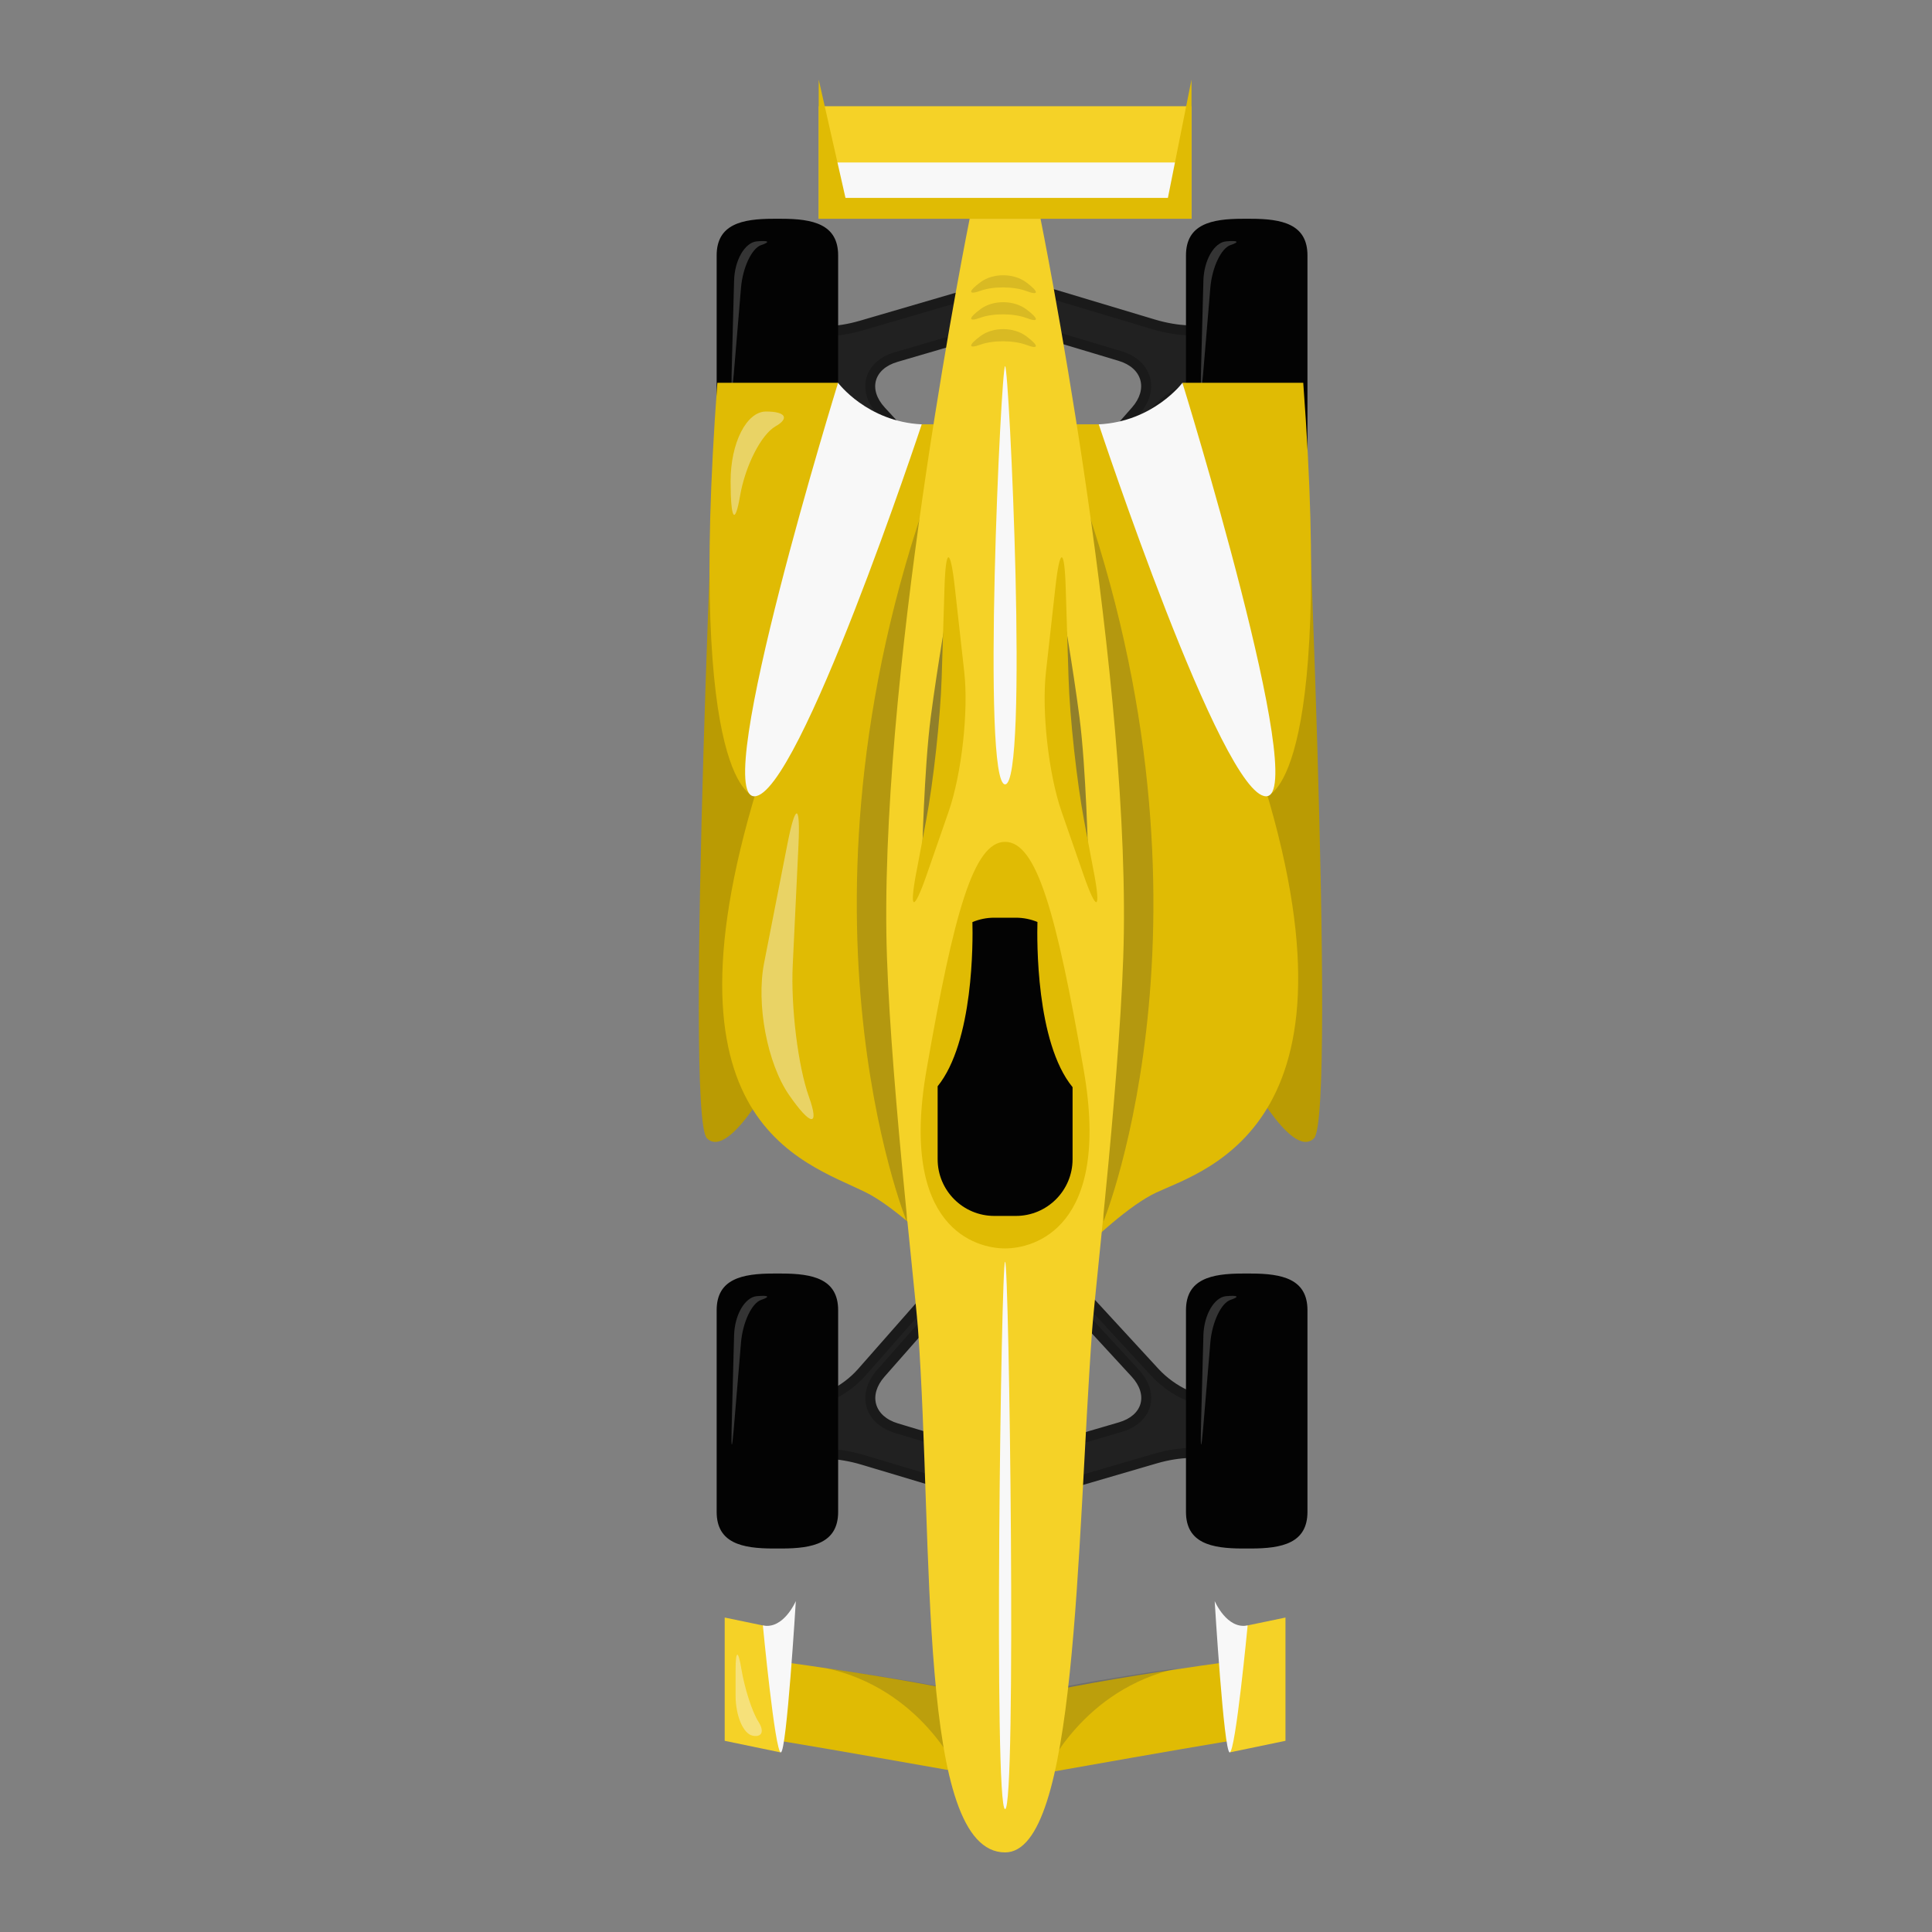 <svg width="147" height="147" viewBox="0 0 147 147" fill="none" xmlns="http://www.w3.org/2000/svg">
<rect x="0" y="0" width="147" height="147" fill="#808080" stroke="none"/>
<path d="M59.144 109.521C59.764 109.706 60.058 110.103 59.8 110.397C59.538 110.694 59.647 111.217 60.041 111.564C60.435 111.911 61.096 111.802 61.517 111.326C61.934 110.85 63.754 110.903 65.556 111.444L73.191 113.734C74.994 114.275 77.948 114.287 79.756 113.757L88.015 111.344C89.823 110.814 91.678 110.794 92.14 111.294C92.601 111.796 93.295 111.917 93.68 111.561C94.065 111.205 94.145 110.661 93.86 110.353C93.572 110.041 93.804 109.65 94.368 109.485C94.936 109.321 95.159 108.362 94.865 107.36C94.571 106.357 93.46 105.79 92.395 106.102C91.331 106.413 89.417 105.534 88.141 104.149L78.78 93.983C77.504 92.598 75.443 92.622 74.2 94.036L65.3 104.149C64.057 105.564 62.155 106.454 61.076 106.131C59.994 105.808 58.865 106.36 58.565 107.363C58.265 108.365 58.527 109.336 59.147 109.524L59.144 109.521ZM74.229 96.876C75.473 95.462 77.534 95.438 78.81 96.823L86.104 104.743C87.38 106.128 86.945 107.692 85.137 108.221L79.768 109.791C77.963 110.32 75.008 110.309 73.203 109.768L68.317 108.301C66.515 107.76 66.056 106.16 67.3 104.746L74.229 96.873L74.229 96.876Z" fill="#1A1A1A"/>
<path opacity="0.3" d="M76.508 93.718C77.149 93.718 77.754 93.995 78.216 94.498L87.577 104.664C88.803 105.996 90.584 106.925 91.913 106.925C92.16 106.925 92.392 106.893 92.604 106.831C92.728 106.795 92.857 106.775 92.984 106.775C93.522 106.775 93.992 107.104 94.13 107.572C94.315 108.201 94.201 108.654 94.115 108.765C93.539 108.945 93.136 109.306 93.01 109.765C92.907 110.138 92.998 110.526 93.263 110.832C93.257 110.867 93.233 110.935 93.16 111.003C93.157 111.003 93.142 111.006 93.122 111.006C93.022 111.006 92.851 110.947 92.698 110.779C92.322 110.371 91.655 110.171 90.655 110.171C89.788 110.171 88.773 110.326 87.797 110.612L79.539 113.025C78.748 113.258 77.678 113.384 76.525 113.384C75.373 113.384 74.215 113.246 73.409 113.005L65.774 110.715C64.768 110.412 63.695 110.238 62.834 110.238C61.908 110.238 61.287 110.429 60.943 110.82C60.826 110.956 60.685 111.003 60.602 111.003C60.576 111.003 60.552 110.997 60.544 110.988C60.476 110.929 60.441 110.867 60.429 110.826C60.644 110.544 60.711 110.194 60.614 109.856C60.476 109.374 60.02 108.983 59.365 108.786C59.276 108.736 59.082 108.271 59.291 107.572C59.432 107.104 59.897 106.79 60.447 106.79C60.585 106.79 60.72 106.81 60.855 106.851C61.073 106.916 61.314 106.951 61.567 106.951C62.907 106.951 64.674 106.005 65.871 104.646L74.77 94.533C75.235 94.007 75.852 93.715 76.511 93.715L76.508 93.718ZM76.54 110.944C77.834 110.944 79.054 110.794 79.98 110.523L85.348 108.953C86.468 108.627 87.253 107.919 87.506 107.007C87.759 106.099 87.45 105.084 86.659 104.229L79.365 96.308C78.613 95.491 77.607 95.038 76.537 95.038C75.467 95.038 74.412 95.512 73.656 96.373L66.726 104.247C65.959 105.12 65.671 106.146 65.933 107.063C66.194 107.98 66.985 108.698 68.096 109.033L72.983 110.5C73.938 110.788 75.202 110.944 76.537 110.944L76.54 110.944Z" fill="#333333"/>
<path d="M94.283 26.234C93.662 26.049 93.368 25.652 93.627 25.358C93.889 25.061 93.78 24.537 93.386 24.19C92.992 23.846 92.331 23.952 91.91 24.428C91.49 24.905 89.673 24.852 87.871 24.311L80.236 22.018C78.433 21.477 75.479 21.465 73.671 21.994L65.412 24.408C63.604 24.937 61.749 24.958 61.287 24.458C60.826 23.955 60.132 23.835 59.747 24.19C59.361 24.546 59.282 25.09 59.567 25.399C59.855 25.71 59.626 26.101 59.059 26.266C58.491 26.431 58.268 27.389 58.562 28.395C58.856 29.397 59.967 29.965 61.032 29.653C62.096 29.341 64.01 30.22 65.286 31.605L74.647 41.772C75.923 43.156 77.984 43.133 79.227 41.719L88.126 31.605C89.37 30.191 91.272 29.3 92.351 29.623C93.43 29.947 94.562 29.394 94.862 28.392C95.162 27.389 94.9 26.416 94.28 26.231L94.283 26.234ZM79.198 38.879C77.954 40.293 75.893 40.316 74.617 38.932L67.323 31.011C66.047 29.627 66.482 28.062 68.29 27.533L73.659 25.963C75.464 25.434 78.419 25.446 80.224 25.987L85.11 27.454C86.912 27.995 87.371 29.594 86.127 31.008L79.201 38.882L79.198 38.879Z" fill="#1A1A1A"/>
<path opacity="0.3" d="M76.916 42.036C76.275 42.036 75.67 41.76 75.208 41.257L65.847 31.09C64.621 29.759 62.84 28.83 61.514 28.83C61.267 28.83 61.034 28.862 60.823 28.924C60.699 28.959 60.57 28.98 60.444 28.98C59.906 28.98 59.435 28.65 59.297 28.183C59.112 27.554 59.226 27.101 59.312 26.989C59.888 26.81 60.291 26.448 60.417 25.99C60.52 25.616 60.429 25.228 60.164 24.922C60.17 24.887 60.194 24.822 60.267 24.752C60.27 24.752 60.285 24.752 60.305 24.749C60.405 24.749 60.576 24.808 60.729 24.975C61.105 25.384 61.772 25.584 62.772 25.584C63.639 25.584 64.654 25.428 65.63 25.143L73.888 22.729C74.679 22.497 75.749 22.37 76.902 22.37C78.054 22.37 79.213 22.509 80.018 22.753L87.653 25.043C88.659 25.346 89.732 25.519 90.593 25.519C91.519 25.519 92.14 25.328 92.484 24.937C92.601 24.802 92.742 24.755 92.825 24.755C92.851 24.755 92.875 24.761 92.883 24.77C92.951 24.828 92.986 24.89 92.998 24.931C92.784 25.213 92.716 25.563 92.813 25.901C92.951 26.384 93.407 26.775 94.062 26.971C94.151 27.021 94.345 27.486 94.136 28.186C93.995 28.653 93.53 28.968 92.981 28.968C92.842 28.968 92.707 28.947 92.572 28.906C92.354 28.841 92.113 28.806 91.86 28.809C90.52 28.809 88.753 29.756 87.556 31.114L78.657 41.228C78.192 41.754 77.575 42.045 76.916 42.045L76.916 42.036ZM76.887 24.811C75.593 24.811 74.373 24.961 73.447 25.231L68.079 26.801C66.959 27.127 66.174 27.836 65.921 28.747C65.668 29.656 65.977 30.67 66.767 31.526L74.062 39.446C74.814 40.266 75.82 40.716 76.89 40.716C77.96 40.716 79.016 40.243 79.771 39.381L86.701 31.508C87.468 30.635 87.756 29.609 87.494 28.691C87.233 27.774 86.442 27.057 85.331 26.722L80.444 25.255C79.489 24.966 78.225 24.811 76.89 24.811L76.887 24.811Z" fill="#333333"/>
<path d="M56.466 132.027C57.365 132.027 76.472 135.446 76.472 135.446C76.472 135.446 95.579 132.027 96.479 132.027L96.479 126.041C96.479 126.041 81.118 127.981 76.469 129.557C71.821 127.978 56.46 126.041 56.46 126.041L56.46 132.027L56.466 132.027Z" fill="#E0BB04"/>
<path opacity="0.2" d="M72.897 134.811C72.897 134.811 70.104 128.513 62.878 126.929C62.878 126.929 74.57 128.552 76.602 129.622" fill="#2E2E2E"/>
<path opacity="0.2" d="M79.6 134.811C79.6 134.811 82.393 128.513 89.62 126.929C89.62 126.929 77.927 128.552 75.896 129.622" fill="#2E2E2E"/>
<path d="M97.808 132.453L93.562 133.335L93.562 123.956L97.808 123.074L97.808 132.453Z" fill="#F5D227"/>
<path d="M55.14 132.453L59.388 133.335L59.388 123.956L55.14 123.074L55.14 132.453Z" fill="#F5D227"/>
<path d="M94.93 123.671C94.93 123.671 94.007 133.335 93.563 133.335C93.119 133.335 92.422 121.819 92.422 121.819C92.422 121.819 93.351 124 94.93 123.674L94.93 123.671Z" fill="#F8F8F8"/>
<path d="M58.044 123.671C58.044 123.671 58.968 133.335 59.411 133.335C59.855 133.335 60.552 121.819 60.552 121.819C60.552 121.819 59.623 124 58.044 123.674L58.044 123.671Z" fill="#F8F8F8"/>
<path d="M59.223 81.171C59.223 81.171 55.545 88.365 53.787 86.607C52.029 84.849 54.581 29.13 54.581 29.13" fill="#BA9B03"/>
<path d="M94.545 81.171C94.545 81.171 98.222 88.365 99.981 86.607C101.739 84.849 99.187 29.13 99.187 29.13" fill="#BA9B03"/>
<path d="M54.528 19.436C54.528 17.055 56.46 16.646 58.841 16.646L59.459 16.646C61.843 16.646 63.772 17.055 63.772 19.436L63.772 34.774C63.772 37.159 61.84 37.565 59.459 37.565L58.841 37.565C56.46 37.565 54.528 37.156 54.528 34.774L54.528 19.436Z" fill="#030303"/>
<g opacity="0.2">
<path d="M55.828 28.486C55.698 30.038 55.625 30.035 55.666 28.477L55.854 21.353C55.895 19.795 56.671 18.451 57.577 18.366C58.482 18.281 58.638 18.407 57.921 18.645C57.203 18.884 56.51 20.351 56.38 21.903L55.828 28.489L55.828 28.486Z" fill="#F8F8F8"/>
</g>
<path d="M90.237 19.436C90.237 17.055 92.169 16.646 94.55 16.646L95.168 16.646C97.552 16.646 99.481 17.055 99.481 19.436L99.481 34.774C99.481 37.159 97.549 37.565 95.168 37.565L94.55 37.565C92.169 37.565 90.237 37.156 90.237 34.774L90.237 19.436Z" fill="#030303"/>
<g opacity="0.2">
<path d="M91.537 28.486C91.407 30.038 91.334 30.035 91.375 28.477L91.563 21.353C91.604 19.795 92.381 18.451 93.286 18.366C94.192 18.281 94.347 18.407 93.63 18.645C92.913 18.884 92.219 20.351 92.09 21.903L91.537 28.489L91.537 28.486Z" fill="#F8F8F8"/>
</g>
<path d="M54.528 99.692C54.528 97.311 56.46 96.9 58.841 96.9L59.459 96.9C61.843 96.9 63.772 97.308 63.772 99.692L63.772 115.03C63.772 117.415 61.84 117.821 59.459 117.821L58.841 117.821C56.46 117.821 54.528 117.412 54.528 115.03L54.528 99.692Z" fill="#030303"/>
<g opacity="0.2">
<path d="M55.828 108.742C55.698 110.294 55.625 110.291 55.666 108.733L55.854 101.609C55.895 100.051 56.671 98.708 57.577 98.622C58.482 98.537 58.638 98.663 57.921 98.902C57.203 99.14 56.51 100.607 56.38 102.159L55.828 108.745L55.828 108.742Z" fill="#F8F8F8"/>
</g>
<path d="M90.237 99.692C90.237 97.311 92.169 96.9 94.55 96.9L95.168 96.9C97.552 96.9 99.481 97.308 99.481 99.692L99.481 115.03C99.481 117.415 97.549 117.821 95.168 117.821L94.55 117.821C92.169 117.821 90.237 117.412 90.237 115.03L90.237 99.692Z" fill="#030303"/>
<g opacity="0.2">
<path d="M91.537 108.742C91.407 110.294 91.334 110.291 91.375 108.733L91.563 101.609C91.604 100.051 92.381 98.708 93.286 98.622C94.192 98.537 94.347 98.663 93.63 98.902C92.913 99.14 92.219 100.607 92.09 102.159L91.537 108.745L91.537 108.742Z" fill="#F8F8F8"/>
</g>
<path d="M65.909 90.74C69.763 92.669 76.94 100.757 76.94 100.757C76.94 100.757 84.067 92.563 87.971 90.74C91.775 88.965 104.832 85.416 95.45 57.398C86.069 29.38 86.195 32.284 86.195 32.284L67.682 32.284C67.682 32.284 67.808 29.38 58.427 57.398C49.045 85.416 61.093 88.329 65.906 90.74L65.909 90.74Z" fill="#E0BB04"/>
<g opacity="0.5">
<path opacity="0.5" d="M68.987 92.936C68.987 92.936 59.017 68.517 71.392 35.433L68.987 92.936Z" fill="#2E2E2E"/>
<path opacity="0.5" d="M83.963 92.936C83.963 92.936 93.933 68.517 81.558 35.433L83.963 92.936Z" fill="#2E2E2E"/>
</g>
<path d="M79.171 16.643C79.171 16.643 85.798 49.41 85.51 70.963C85.383 80.471 83.323 98.078 83.102 101.136C81.903 117.744 81.961 140.944 76.475 140.944C69.79 140.944 71.048 117.744 69.849 101.136C69.628 98.078 67.567 80.471 67.441 70.963C67.153 49.41 73.779 16.643 73.779 16.643L79.171 16.643Z" fill="#F5D227"/>
<path d="M76.475 94.989C78.654 94.989 84.549 93.469 82.458 81.423C80.368 69.378 78.86 64.054 76.475 64.054C74.091 64.054 72.586 69.378 70.493 81.423C68.402 93.469 74.282 94.989 76.475 94.989Z" fill="#E0BB04"/>
<path opacity="0.5" d="M70.154 65.309C70.154 65.309 70.31 58.482 70.816 54.584C71.322 50.685 72.206 45.629 72.206 45.629L72.527 56.263L70.451 65.309" fill="#2E2E2E"/>
<path opacity="0.5" d="M82.796 65.309C82.796 65.309 82.641 58.482 82.135 54.584C81.629 50.685 80.744 45.629 80.744 45.629L80.424 56.263L82.499 65.309" fill="#2E2E2E"/>
<path d="M71.342 82.652L71.342 88.203C71.342 90.584 73.274 92.516 75.655 92.516L77.296 92.516C79.677 92.516 81.609 90.584 81.609 88.203L81.609 82.72C78.813 79.312 78.898 71.521 78.936 70.151C78.43 69.943 77.875 69.825 77.293 69.825L75.652 69.825C75.061 69.825 74.5 69.945 73.988 70.16C74.026 71.639 74.082 79.265 71.339 82.655L71.342 82.652Z" fill="#030303"/>
<path d="M69.722 66.356C69.164 69.319 69.516 69.413 70.507 66.565L72.177 61.758C73.168 58.909 73.703 54.128 73.368 51.133L72.644 44.641C72.309 41.645 71.96 41.66 71.865 44.673L71.648 51.588C71.554 54.602 71.019 59.491 70.46 62.455L69.725 66.359L69.722 66.356Z" fill="#E0BB04"/>
<path d="M83.228 66.356C83.787 69.319 83.434 69.413 82.443 66.565L80.773 61.758C79.783 58.909 79.248 54.128 79.583 51.133L80.306 44.641C80.641 41.645 80.991 41.66 81.085 44.673L81.303 51.588C81.397 54.602 81.932 59.491 82.49 62.455L83.225 66.359L83.228 66.356Z" fill="#E0BB04"/>
<path d="M78.098 26.245C79.056 26.607 79.056 26.31 78.098 25.59C77.14 24.87 75.57 24.858 74.611 25.563C73.653 26.269 73.653 26.566 74.611 26.219C75.57 25.872 77.14 25.884 78.098 26.245Z" fill="#D9BA23"/>
<path d="M78.098 24.196C79.056 24.558 79.056 24.261 78.098 23.541C77.14 22.82 75.57 22.809 74.611 23.514C73.653 24.22 73.653 24.517 74.611 24.17C75.57 23.823 77.14 23.835 78.098 24.196Z" fill="#D9BA23"/>
<path d="M78.098 22.147C79.056 22.509 79.056 22.212 78.098 21.491C77.14 20.771 75.57 20.759 74.611 21.465C73.653 22.171 73.653 22.468 74.611 22.121C75.57 21.774 77.14 21.785 78.098 22.147Z" fill="#D9BA23"/>
<path d="M76.475 27.859C76.781 27.859 78.284 59.679 76.475 59.679C74.667 59.679 76.17 27.859 76.475 27.859Z" fill="#F8F8F8"/>
<path d="M76.475 96.003C76.781 96.003 77.351 137.648 76.475 137.648C75.599 137.648 76.169 96.003 76.475 96.003Z" fill="#F8F8F8"/>
<path d="M96.332 60.587C96.332 60.587 101.471 60.09 99.16 29.127L89.967 29.127" fill="#E0BB04"/>
<path d="M57.409 60.587C57.409 60.587 52.27 60.09 54.581 29.127L63.774 29.127" fill="#E0BB04"/>
<path d="M70.131 32.287C70.131 32.287 60.764 60.587 57.4 60.587C54.037 60.587 63.766 29.127 63.766 29.127C63.766 29.127 65.971 32.084 70.131 32.287Z" fill="#F8F8F8"/>
<path d="M83.602 32.287C83.602 32.287 92.969 60.587 96.332 60.587C99.695 60.587 89.967 29.127 89.967 29.127C89.967 29.127 87.762 32.084 83.602 32.287Z" fill="#F8F8F8"/>
<g opacity="0.4">
<path d="M61.546 83.443C62.375 85.766 61.696 85.707 60.038 83.314C58.38 80.921 57.524 76.402 58.139 73.271L59.914 64.21C60.529 61.078 60.905 61.123 60.752 64.312L60.317 73.426C60.164 76.613 60.717 81.12 61.546 83.443Z" fill="#F8F8F8"/>
</g>
<g opacity="0.4">
<path d="M56.307 37.735C55.913 40.028 55.59 39.52 55.59 36.606C55.59 33.693 56.804 31.311 58.285 31.311C59.767 31.311 60.091 31.82 59.003 32.44C57.915 33.06 56.701 35.445 56.307 37.735Z" fill="#F8F8F8"/>
</g>
<g opacity="0.4">
<path d="M56.407 126.979C56.166 125.5 55.969 125.544 55.969 127.079L55.969 129.01C55.969 130.545 56.551 131.918 57.265 132.062C57.98 132.206 58.174 131.727 57.703 130.995C57.233 130.263 56.648 128.454 56.407 126.976L56.407 126.979Z" fill="#F8F8F8"/>
</g>
<path d="M62.296 16.643L90.658 16.643L90.658 8.082L62.296 8.082L62.296 16.643Z" fill="#F5D227"/>
<path d="M63.054 15.373L89.967 15.373L89.967 12.363L63.054 12.363L63.054 15.373Z" fill="#F8F8F8"/>
<path d="M90.658 6.056L90.658 16.643L62.293 16.643L62.293 6.056L64.33 15.056L88.862 15.056L90.658 6.056Z" fill="#E0BB04"/>
</svg>
